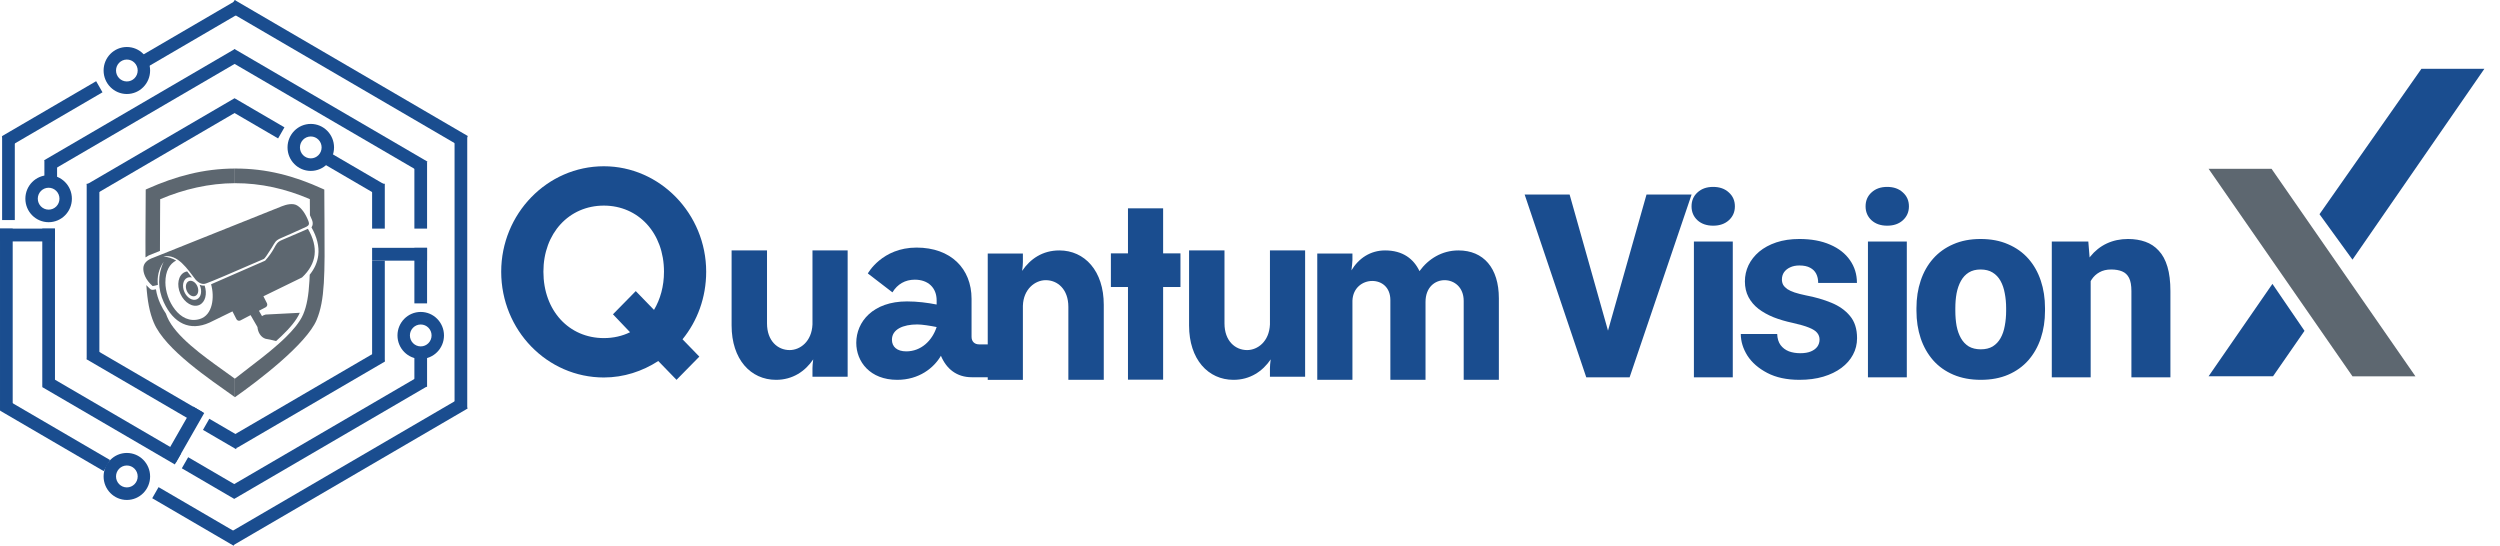 <svg width="339" height="74" viewBox="0 0 339 74" fill="none" xmlns="http://www.w3.org/2000/svg">
<g clip-path="url(#clip0_323_738)">
<path d="M114.94 51.082H110.171V49.925C110.171 49.643 110.205 49.222 110.273 48.732C109.183 50.346 107.481 51.505 105.233 51.505C101.793 51.505 99.205 48.732 99.205 44.134V33.957H104.007V43.855C104.007 46.24 105.472 47.47 107.072 47.47C108.503 47.47 110.069 46.312 110.172 43.996V33.958H114.941V51.082H114.94Z" fill="#1A4D8F"/>
<path d="M131.778 51.154C129.734 51.154 128.338 50.03 127.589 48.241C126.636 49.89 124.626 51.506 121.662 51.506C117.984 51.506 116.11 49.05 116.11 46.487C116.11 43.645 118.358 40.872 122.99 40.872C124.386 40.872 125.748 41.047 127.009 41.293V40.732C127.009 39.047 125.886 37.924 124.046 37.924C122.751 37.924 121.697 38.52 121.015 39.644L117.678 37.081C117.678 37.081 119.586 33.572 124.285 33.572C128.917 33.572 131.743 36.414 131.743 40.522V45.68C131.743 46.312 132.152 46.698 132.766 46.698H135.857V51.155H131.778V51.154ZM127.009 44.346C126.123 44.171 125.034 43.995 124.386 43.995C122.446 43.995 120.946 44.663 120.946 46.066C120.946 47.014 121.628 47.646 122.888 47.646C124.898 47.645 126.397 46.206 127.009 44.346Z" fill="#1A4D8F"/>
<path d="M138.704 51.506H133.937V34.38H138.704V35.537C138.704 35.818 138.669 36.239 138.603 36.73C139.693 35.116 141.361 33.957 143.643 33.957C147.083 33.957 149.671 36.73 149.671 41.326V51.503H144.869V41.606C144.869 39.22 143.405 37.991 141.804 37.991C140.373 37.991 138.773 39.184 138.704 41.465V51.506Z" fill="#1A4D8F"/>
<path d="M152.953 34.357V28.25H157.72V34.357H160.07V38.919H157.72V51.483H152.953V38.919H150.636V34.357H152.953Z" fill="#1A4D8F"/>
<path d="M176.973 51.082H172.204V49.925C172.204 49.643 172.238 49.222 172.307 48.732C171.216 50.346 169.514 51.505 167.266 51.505C163.826 51.505 161.238 48.732 161.238 44.134V33.957H166.04V43.855C166.04 46.24 167.505 47.47 169.106 47.47C170.536 47.47 172.103 46.312 172.205 43.996V33.958H176.974V51.082H176.973Z" fill="#1A4D8F"/>
<path d="M178.621 51.505V34.378H183.39V35.256C183.39 35.572 183.322 36.133 183.254 36.659C184.242 35.01 185.842 33.957 187.817 33.957C190.236 33.957 191.7 35.115 192.483 36.765C193.676 35.116 195.515 33.957 197.763 33.957C201.168 33.957 203.246 36.343 203.246 40.45V51.505H198.477V40.8C198.477 38.94 197.183 37.992 195.889 37.992C194.595 37.992 193.301 38.94 193.301 40.94V51.503H188.533V40.694C188.533 38.939 187.341 38.097 186.081 38.097C184.786 38.097 183.458 39.01 183.39 40.764V51.503H178.621V51.505Z" fill="#1A4D8F"/>
<path d="M67.963 36.844C67.963 28.997 74.187 22.545 81.879 22.545C89.495 22.545 95.758 28.998 95.758 36.846C95.758 40.351 94.559 43.538 92.549 46.007L94.83 48.357L91.736 51.505L89.263 48.956C87.097 50.35 84.585 51.187 81.879 51.187C74.187 51.184 67.963 44.772 67.963 36.844ZM85.436 45.05L83.117 42.619L86.21 39.472L88.683 42.021C89.534 40.587 90.037 38.834 90.037 36.843C90.037 31.584 86.557 27.88 81.881 27.88C77.163 27.88 73.686 31.625 73.686 36.843C73.686 42.141 77.165 45.845 81.881 45.845C83.156 45.847 84.392 45.568 85.436 45.05Z" fill="#1A4D8F"/>
<path d="M217.809 45.666L223.266 26.382H229.379L220.975 51.163H216.983L217.809 45.666ZM212.84 26.382L218.28 45.666L219.139 51.163H215.097L206.743 26.382H212.84ZM234.965 32.748V51.163H229.693V32.748H234.965ZM229.373 27.982C229.373 27.21 229.642 26.581 230.181 26.093C230.72 25.593 231.427 25.344 232.304 25.344C233.179 25.344 233.886 25.593 234.426 26.093C234.976 26.581 235.251 27.21 235.251 27.982C235.251 28.742 234.976 29.372 234.426 29.871C233.886 30.359 233.179 30.603 232.304 30.603C231.427 30.603 230.72 30.359 230.181 29.871C229.642 29.372 229.373 28.742 229.373 27.982ZM246.731 46.04C246.731 45.7 246.624 45.399 246.411 45.138C246.209 44.877 245.838 44.639 245.299 44.423C244.771 44.208 244.025 43.992 243.059 43.777C242.15 43.584 241.302 43.334 240.516 43.028C239.73 42.71 239.045 42.33 238.461 41.887C237.877 41.434 237.423 40.9 237.097 40.287C236.771 39.663 236.608 38.954 236.608 38.16C236.608 37.388 236.771 36.656 237.097 35.964C237.434 35.272 237.916 34.659 238.545 34.126C239.186 33.593 239.96 33.173 240.87 32.867C241.79 32.56 242.835 32.407 244.002 32.407C245.608 32.407 246.995 32.662 248.162 33.173C249.33 33.672 250.229 34.376 250.857 35.283C251.486 36.18 251.801 37.207 251.801 38.364H246.545C246.545 37.888 246.456 37.473 246.276 37.122C246.096 36.77 245.821 36.498 245.451 36.305C245.08 36.1 244.592 35.998 243.985 35.998C243.514 35.998 243.098 36.084 242.739 36.254C242.391 36.413 242.116 36.634 241.914 36.917C241.723 37.201 241.627 37.53 241.627 37.905C241.627 38.166 241.684 38.404 241.796 38.619C241.919 38.824 242.105 39.017 242.352 39.198C242.61 39.368 242.942 39.522 243.345 39.658C243.761 39.794 244.266 39.924 244.862 40.049C246.13 40.287 247.287 40.622 248.331 41.053C249.387 41.484 250.229 42.08 250.857 42.84C251.497 43.601 251.817 44.605 251.817 45.853C251.817 46.67 251.632 47.419 251.262 48.1C250.902 48.781 250.38 49.376 249.695 49.887C249.01 50.397 248.191 50.794 247.236 51.078C246.282 51.362 245.204 51.504 244.002 51.504C242.285 51.504 240.83 51.192 239.64 50.568C238.45 49.944 237.552 49.161 236.945 48.219C236.35 47.266 236.052 46.29 236.052 45.291H240.987C241.01 45.904 241.162 46.403 241.442 46.789C241.734 47.175 242.11 47.459 242.571 47.64C243.031 47.81 243.548 47.895 244.12 47.895C244.693 47.895 245.17 47.816 245.552 47.657C245.934 47.498 246.226 47.283 246.428 47.01C246.63 46.727 246.731 46.403 246.731 46.04ZM258.564 32.748V51.163H253.293V32.748H258.564ZM252.973 27.982C252.973 27.21 253.242 26.581 253.781 26.093C254.32 25.593 255.028 25.344 255.903 25.344C256.779 25.344 257.487 25.593 258.026 26.093C258.576 26.581 258.851 27.21 258.851 27.982C258.851 28.742 258.576 29.372 258.026 29.871C257.487 30.359 256.779 30.603 255.903 30.603C255.028 30.603 254.32 30.359 253.781 29.871C253.242 29.372 252.973 28.742 252.973 27.982ZM259.871 42.143V41.785C259.871 40.435 260.063 39.192 260.444 38.058C260.826 36.912 261.388 35.919 262.129 35.079C262.87 34.24 263.779 33.587 264.857 33.122C265.935 32.645 267.17 32.407 268.562 32.407C269.977 32.407 271.224 32.645 272.301 33.122C273.391 33.587 274.306 34.24 275.047 35.079C275.788 35.919 276.349 36.912 276.731 38.058C277.113 39.192 277.303 40.435 277.303 41.785V42.143C277.303 43.481 277.113 44.724 276.731 45.87C276.349 47.005 275.788 47.998 275.047 48.849C274.306 49.688 273.396 50.341 272.318 50.806C271.241 51.271 270 51.504 268.596 51.504C267.203 51.504 265.963 51.271 264.874 50.806C263.785 50.341 262.87 49.688 262.129 48.849C261.388 47.998 260.826 47.005 260.444 45.87C260.063 44.724 259.871 43.481 259.871 42.143ZM265.143 41.785V42.143C265.143 42.869 265.199 43.55 265.312 44.185C265.435 44.821 265.631 45.376 265.901 45.853C266.17 46.33 266.524 46.704 266.962 46.976C267.411 47.237 267.956 47.368 268.596 47.368C269.236 47.368 269.775 47.237 270.213 46.976C270.651 46.704 271.004 46.33 271.274 45.853C271.543 45.376 271.735 44.821 271.847 44.185C271.97 43.55 272.032 42.869 272.032 42.143V41.785C272.032 41.07 271.97 40.401 271.847 39.777C271.735 39.141 271.543 38.58 271.274 38.092C271.004 37.604 270.645 37.224 270.196 36.951C269.758 36.679 269.214 36.543 268.562 36.543C267.934 36.543 267.4 36.679 266.962 36.951C266.524 37.224 266.17 37.604 265.901 38.092C265.631 38.58 265.435 39.141 265.312 39.777C265.199 40.401 265.143 41.07 265.143 41.785ZM283.495 36.679V51.163H278.223V32.748H283.175L283.495 36.679ZM282.805 41.309L281.491 41.343C281.491 39.958 281.659 38.716 281.996 37.615C282.333 36.515 282.81 35.578 283.428 34.807C284.056 34.024 284.803 33.428 285.667 33.02C286.544 32.611 287.509 32.407 288.565 32.407C289.418 32.407 290.199 32.532 290.906 32.782C291.613 33.031 292.219 33.434 292.725 33.99C293.241 34.535 293.634 35.261 293.904 36.169C294.173 37.065 294.308 38.171 294.308 39.487V51.163H289.019V39.471C289.019 38.699 288.913 38.103 288.699 37.683C288.486 37.264 288.172 36.968 287.756 36.798C287.352 36.628 286.858 36.543 286.274 36.543C285.657 36.543 285.129 36.668 284.691 36.917C284.253 37.156 283.893 37.49 283.613 37.922C283.332 38.353 283.124 38.858 282.99 39.436C282.866 40.015 282.805 40.639 282.805 41.309Z" fill="#1A4D8F"/>
<path d="M57.912 33.605H50.458V35.344H57.912V33.605Z" fill="#1A4D8F"/>
<path d="M38.571 17.266L31.821 13.328L30.961 14.834L37.711 18.771L38.571 17.266Z" fill="#1A4D8F"/>
<path d="M7.454 31H0V32.738H7.454V31Z" fill="#1A4D8F"/>
<path d="M57.911 41.138V33.605H56.191V41.138H57.911Z" fill="#1A4D8F"/>
<path d="M57.911 52.439V47.514H56.191V52.439H57.911Z" fill="#1A4D8F"/>
<path d="M23.852 62.728L27.691 56.008L26.202 55.139L22.362 61.859L23.852 62.728Z" fill="#1A4D8F"/>
<path d="M52.178 31V24.916H50.458V31H52.178Z" fill="#1A4D8F"/>
<path d="M57.911 30.999V22.018H56.191V30.999H57.911Z" fill="#1A4D8F"/>
<path d="M63.358 55.334V18.541H61.638V55.334H63.358Z" fill="#1A4D8F"/>
<path d="M52.11 25.002L45.01 20.859L44.15 22.365L51.25 26.507L52.11 25.002Z" fill="#1A4D8F"/>
<path d="M32.86 59.398L28.383 56.785L27.523 58.291L32 60.903L32.86 59.398Z" fill="#1A4D8F"/>
<path d="M7.74 24.626V21.729H6.02V24.626H7.74Z" fill="#1A4D8F"/>
<path d="M32.561 66.109L25.516 61.998L24.656 63.503L31.701 67.614L32.561 66.109Z" fill="#1A4D8F"/>
<path d="M32.538 72.494L21.501 66.055L20.641 67.56L31.678 74L32.538 72.494Z" fill="#1A4D8F"/>
<path d="M57.036 50.895L30.893 66.148L31.753 67.654L57.896 52.401L57.036 50.895Z" fill="#1A4D8F"/>
<path d="M62.553 53.886L30.914 72.346L31.774 73.851L63.413 55.392L62.553 53.886Z" fill="#1A4D8F"/>
<path d="M27.508 55.913L12.586 47.207L11.726 48.712L26.648 57.418L27.508 55.913Z" fill="#1A4D8F"/>
<path d="M24.566 61.474L6.594 50.988L5.734 52.494L23.706 62.979L24.566 61.474Z" fill="#1A4D8F"/>
<path d="M14.92 62.379L0.86 54.176L0 55.681L14.06 63.884L14.92 62.379Z" fill="#1A4D8F"/>
<path d="M52.178 48.962V35.346H50.458V48.962H52.178Z" fill="#1A4D8F"/>
<path d="M32.168 60.709L52.208 49.018L51.348 47.512L31.308 59.204L32.168 60.709Z" fill="#1A4D8F"/>
<path d="M13.475 48.672L13.475 24.916H11.755L11.755 48.672H13.475Z" fill="#1A4D8F"/>
<path d="M7.454 52.439L7.454 31H5.734L5.734 52.439H7.454Z" fill="#1A4D8F"/>
<path d="M1.721 55.625L1.721 31H0.001L0.001 55.625H1.721Z" fill="#1A4D8F"/>
<path d="M2.007 29.84L2.007 18.541H0.287L0.287 29.84H2.007Z" fill="#1A4D8F"/>
<path d="M12.615 26.524L32.654 14.832L31.794 13.327L11.755 25.018L12.615 26.524Z" fill="#1A4D8F"/>
<path d="M6.872 23.22L32.693 8.154L31.833 6.649L6.012 21.714L6.872 23.22Z" fill="#1A4D8F"/>
<path d="M20.19 8.963L32.817 1.596L31.957 0.09L19.33 7.457L20.19 8.963Z" fill="#1A4D8F"/>
<path d="M1.108 19.977L13.898 12.516L13.037 11.01L0.248 18.472L1.108 19.977Z" fill="#1A4D8F"/>
<path d="M30.962 1.506L62.579 19.953L63.439 18.448L31.822 0.001L30.962 1.506Z" fill="#1A4D8F"/>
<path d="M30.961 8.169L57.099 23.418L57.959 21.913L31.821 6.663L30.961 8.169Z" fill="#1A4D8F"/>
<path d="M20.355 64.607C20.355 66.367 18.943 67.794 17.201 67.794C15.46 67.794 14.048 66.367 14.048 64.607C14.048 62.847 15.46 61.42 17.201 61.42C18.943 61.42 20.355 62.847 20.355 64.607ZM15.732 64.607C15.732 65.427 16.39 66.092 17.201 66.092C18.013 66.092 18.671 65.427 18.671 64.607C18.671 63.786 18.013 63.121 17.201 63.121C16.39 63.121 15.732 63.786 15.732 64.607Z" fill="#1A4D8F"/>
<path d="M60.205 45.486C60.205 47.246 58.793 48.672 57.052 48.672C55.31 48.672 53.898 47.246 53.898 45.486C53.898 43.726 55.31 42.299 57.052 42.299C58.793 42.299 60.205 43.726 60.205 45.486ZM55.583 45.486C55.583 46.306 56.24 46.971 57.052 46.971C57.864 46.971 58.522 46.306 58.522 45.486C58.522 44.666 57.864 44.001 57.052 44.001C56.24 44.001 55.583 44.666 55.583 45.486Z" fill="#1A4D8F"/>
<path d="M45.296 19.99C45.296 21.75 43.885 23.176 42.143 23.176C40.401 23.176 38.989 21.75 38.989 19.99C38.989 18.23 40.401 16.803 42.143 16.803C43.885 16.803 45.296 18.23 45.296 19.99ZM40.673 19.99C40.673 20.81 41.331 21.475 42.143 21.475C42.954 21.475 43.612 20.81 43.612 19.99C43.612 19.169 42.954 18.505 42.143 18.505C41.331 18.505 40.673 19.169 40.673 19.99Z" fill="#1A4D8F"/>
<path d="M20.355 9.56C20.355 11.32 18.943 12.747 17.201 12.747C15.46 12.747 14.048 11.32 14.048 9.56C14.048 7.8 15.46 6.373 17.201 6.373C18.943 6.373 20.355 7.8 20.355 9.56ZM15.732 9.56C15.732 10.38 16.39 11.045 17.201 11.045C18.013 11.045 18.671 10.38 18.671 9.56C18.671 8.74 18.013 8.075 17.201 8.075C16.39 8.075 15.732 8.74 15.732 9.56Z" fill="#1A4D8F"/>
<path d="M9.748 26.943C9.748 28.703 8.336 30.13 6.594 30.13C4.852 30.13 3.44 28.703 3.44 26.943C3.44 25.183 4.852 23.756 6.594 23.756C8.336 23.756 9.748 25.183 9.748 26.943ZM5.124 26.943C5.124 27.763 5.782 28.428 6.594 28.428C7.406 28.428 8.064 27.763 8.064 26.943C8.064 26.122 7.406 25.458 6.594 25.458C5.782 25.458 5.124 26.122 5.124 26.943Z" fill="#1A4D8F"/>
<path fill-rule="evenodd" clip-rule="evenodd" d="M31.868 22.854C34.004 22.848 36.013 23.096 37.968 23.566C39.922 24.035 41.825 24.726 43.753 25.606L43.977 25.708L43.978 25.959C43.98 26.632 43.983 27.309 43.987 27.987C43.991 28.663 43.995 29.34 44 30.017L44.001 30.018H44C44.048 37.217 44.071 40.704 42.932 43.391C41.552 46.648 35.082 51.598 31.857 53.861L31.848 53.854V51.348C32.36 50.941 32.934 50.501 33.544 50.035C34.891 49.006 36.413 47.843 37.756 46.648C37.763 46.642 37.77 46.636 37.777 46.63C37.891 46.529 38.016 46.416 38.154 46.288C38.27 46.182 38.391 46.068 38.52 45.946L38.541 45.925L38.543 45.923C38.584 45.884 38.625 45.845 38.665 45.806L38.67 45.801C38.71 45.762 38.75 45.724 38.789 45.684L38.791 45.683C39.267 45.214 39.702 44.744 40.074 44.281C40.529 43.713 40.89 43.155 41.118 42.617L41.118 42.617L41.12 42.611C41.608 41.461 41.847 40.059 41.959 38.091C41.974 37.821 41.987 37.541 41.998 37.25C42.66 36.429 43.046 35.55 43.157 34.612C43.298 33.424 42.992 32.164 42.239 30.833C42.291 30.758 42.331 30.678 42.36 30.59C42.439 30.346 42.413 30.095 42.304 29.815C42.217 29.59 42.124 29.379 42.027 29.181C42.023 28.49 42.019 27.766 42.015 27.004C40.359 26.29 38.704 25.755 37.049 25.395C35.319 25.019 33.592 24.836 31.869 24.84H31.853H31.848V22.854H31.851H31.867L31.868 22.854Z" fill="#5D6770"/>
<path fill-rule="evenodd" clip-rule="evenodd" d="M31.848 53.854C28.433 51.413 22.41 47.417 20.86 43.759C20.277 42.385 19.985 40.796 19.844 38.656C19.988 38.824 20.153 38.992 20.339 39.157C20.445 39.262 20.596 39.32 20.755 39.301C20.855 39.29 20.972 39.268 21.111 39.236L21.146 39.228C21.247 39.894 21.445 40.55 21.736 41.184C21.964 41.68 22.218 42.128 22.496 42.526C22.551 42.681 22.609 42.833 22.672 42.98C23.77 45.57 27.475 48.218 30.378 50.292C30.893 50.66 31.382 51.009 31.844 51.35L31.848 51.347V53.854H31.848ZM31.848 24.84C30.132 24.847 28.41 25.042 26.682 25.421C25.029 25.783 23.375 26.314 21.72 27.011C21.716 27.974 21.711 28.88 21.705 29.735L21.705 29.793C21.695 31.367 21.686 32.768 21.69 34.023L20.652 34.438V34.439C20.286 34.566 19.978 34.72 19.728 34.902C19.716 33.421 19.727 31.731 19.738 29.785C19.742 29.146 19.746 28.507 19.749 27.869C19.753 27.228 19.756 26.589 19.758 25.953L19.759 25.7L19.986 25.599C21.91 24.744 23.815 24.061 25.767 23.59C27.72 23.12 29.723 22.861 31.848 22.854V24.84H31.848Z" fill="#5D6770"/>
<path fill-rule="evenodd" clip-rule="evenodd" d="M21.406 38.631C21.093 38.716 20.872 38.77 20.698 38.79C19.705 37.918 19.401 36.984 19.436 36.335C19.471 35.698 19.942 35.226 20.841 34.92C31.066 30.831 36.858 28.514 38.216 27.971C38.819 27.73 39.709 27.507 40.287 27.858C40.906 28.234 41.42 28.949 41.83 30.004C41.96 30.339 41.907 30.561 41.571 30.734C39.968 31.468 38.828 31.978 38.152 32.263C37.302 32.622 37.308 32.854 36.85 33.588C36.257 34.536 35.902 35.043 35.785 35.108C31.358 37.042 28.748 38.148 27.956 38.429C27.733 38.521 27.485 38.522 27.259 38.442C27.029 38.36 26.793 38.196 26.55 37.949C25.477 36.573 24.083 34.336 22.156 34.791C22.777 34.835 23.354 35.013 23.886 35.327C23 35.778 22.427 36.76 22.427 38.299C22.427 40.665 24.341 44.083 27.084 43.262C28.856 42.731 29.113 40.283 28.623 38.547L35.949 35.349C36.444 34.795 36.845 34.239 37.137 33.712C37.478 33.097 37.584 32.814 38.246 32.539C40.593 31.563 41.751 31.022 41.751 31.022C43.224 33.558 42.954 35.739 40.957 37.621L35.718 40.177L36.199 41.118C36.3 41.316 36.222 41.561 36.027 41.663L35.112 42.141L35.529 42.865C35.67 42.769 35.835 42.695 36.028 42.652L40.65 42.415C40.23 43.403 39.308 44.486 38.171 45.571C37.936 45.795 37.692 46.02 37.441 46.243C36.817 46.092 36.293 45.974 36.028 45.943C35.369 45.749 34.965 45.052 34.912 44.345L33.98 42.731L32.599 43.452C32.404 43.553 32.161 43.475 32.06 43.278L31.522 42.225L28.413 43.742C25.748 44.95 23.524 43.853 22.2 40.969C21.391 39.206 21.352 37.264 22.199 35.498C21.509 36.486 21.288 37.552 21.406 38.631ZM25.595 38.126C25.988 37.945 26.507 38.247 26.755 38.799C27.003 39.351 26.887 39.944 26.494 40.125C26.102 40.305 25.582 40.003 25.334 39.451C25.086 38.899 25.203 38.306 25.595 38.126H25.595ZM25.046 36.903C25.154 36.853 25.267 36.82 25.383 36.803C25.596 37.067 25.799 37.337 25.991 37.593H25.992L26.021 37.632C25.805 37.57 25.586 37.577 25.389 37.667C24.817 37.93 24.647 38.795 25.009 39.601C25.371 40.406 26.128 40.846 26.7 40.583C27.273 40.32 27.443 39.454 27.081 38.649C27.075 38.636 27.069 38.623 27.063 38.61C27.104 38.629 27.144 38.645 27.184 38.66C27.323 38.709 27.47 38.733 27.616 38.73C27.661 38.729 27.705 38.726 27.749 38.72C28.126 39.849 27.84 40.981 27.044 41.347C26.172 41.748 25.017 41.077 24.465 39.85C23.913 38.623 24.174 37.304 25.046 36.903Z" fill="#5D6770"/>
<path d="M318.996 51.027L299.481 22.885H308.019L327.533 51.027H318.996Z" fill="#5D6770"/>
<path d="M308.141 38.495L299.481 51.026H308.222L312.491 44.863L308.141 38.495Z" fill="#1A4D8F"/>
<path d="M336.884 9.326H328.346L314.524 29.046L318.996 35.209L336.884 9.326Z" fill="#1A4D8F"/>
</g>
<defs>
<clipPath id="clip0_323_738">
<rect width="339" height="74" fill="white"/>
</clipPath>
</defs>
</svg>
